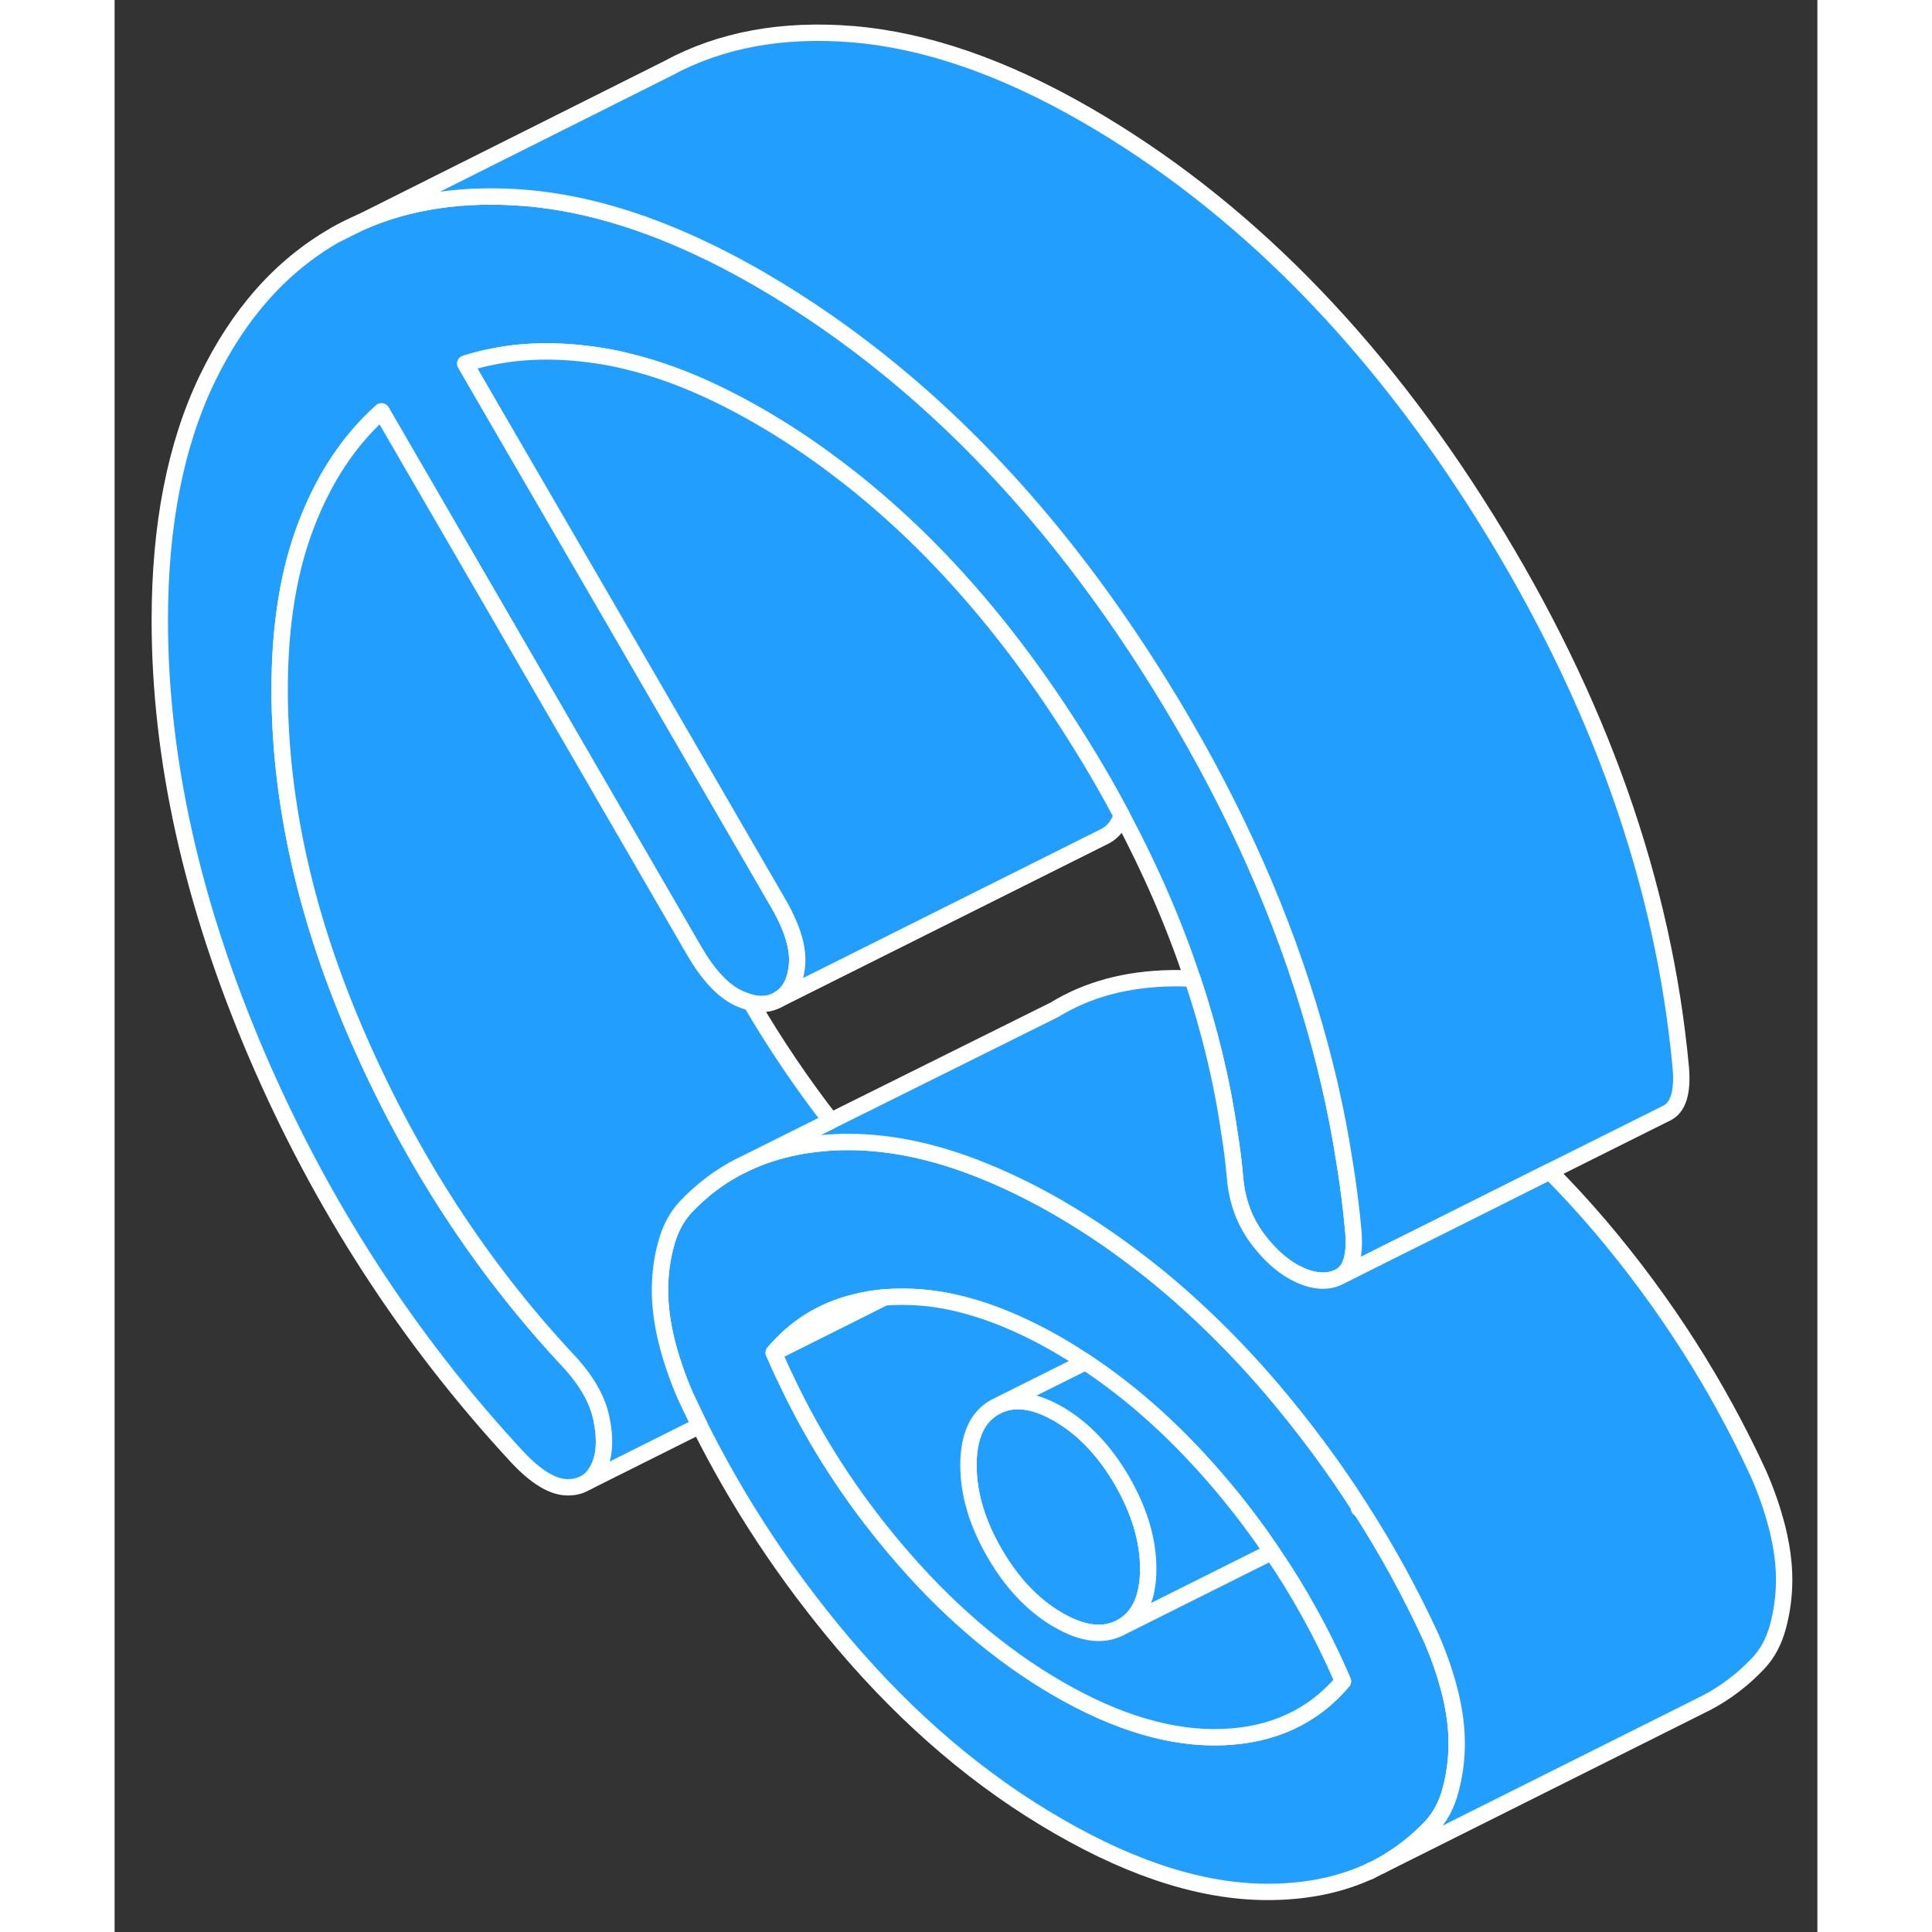 <svg width="48" height="48" viewBox="0 0 104 118" fill="#229EFF" xmlns="http://www.w3.org/2000/svg" stroke-width="1px" stroke-linecap="round" stroke-linejoin="round"><rect x="0" y="0" width="104" height="118" fill="#333333" stroke="none"/><path d="M13.46 14.358L15.07 13.558C14.52 13.788 13.98 14.058 13.46 14.358ZM76.06 92.088L76 92.128C76.05 92.168 76.09 92.198 76.14 92.218C76.12 92.178 76.09 92.128 76.06 92.088Z" stroke="white" stroke-linejoin="round"/><path d="M81.6 103.528C81.6 103.528 81.57 103.418 81.56 103.368C81.28 102.258 80.9 101.148 80.41 100.028C79.17 97.328 77.75 94.728 76.14 92.218C76.09 92.198 76.05 92.168 76 92.128L76.06 92.088C74.46 89.588 72.68 87.188 70.72 84.878C69.17 83.058 67.56 81.388 65.9 79.868C64.75 78.808 63.58 77.828 62.37 76.918C60.88 75.778 59.36 74.758 57.79 73.848C57.74 73.818 57.69 73.788 57.64 73.758C56.29 72.978 54.97 72.318 53.68 71.768C50.52 70.408 47.56 69.738 44.77 69.748H44.51C42.13 69.798 40.03 70.288 38.21 71.218H38.2C36.96 71.848 35.86 72.688 34.87 73.728C34.32 74.328 33.92 75.078 33.68 75.988C33.43 76.888 33.31 77.838 33.31 78.818C33.31 79.798 33.45 80.838 33.72 81.938C34 83.038 34.38 84.158 34.87 85.278C35.15 85.878 35.44 86.478 35.73 87.078C38.1 91.828 41.04 96.278 44.56 100.428C48.52 105.088 52.88 108.798 57.64 111.538C62.39 114.288 66.77 115.628 70.76 115.548C73.01 115.508 75.01 115.068 76.76 114.238L77.34 113.948C78.47 113.328 79.49 112.538 80.41 111.568C80.96 110.978 81.36 110.228 81.6 109.318C81.84 108.408 81.97 107.468 81.97 106.488C81.97 105.508 81.84 104.568 81.6 103.528ZM67.65 106.098C64.57 106.208 61.24 105.228 57.64 103.148C54.04 101.068 50.7 98.198 47.62 94.528C44.97 91.388 42.79 88.008 41.08 84.408C40.79 83.818 40.52 83.218 40.26 82.618C41.57 81.068 43.2 80.048 45.16 79.558C45.75 79.398 46.36 79.298 47.01 79.238H47.02C47.22 79.228 47.41 79.218 47.62 79.208C48.3 79.188 48.99 79.208 49.7 79.288C52.19 79.578 54.83 80.538 57.64 82.158C58.14 82.448 58.64 82.758 59.14 83.088C59.19 83.108 59.23 83.138 59.28 83.178C62.26 85.138 65.04 87.668 67.65 90.768C68.74 92.068 69.76 93.408 70.68 94.788C71.49 95.968 72.23 97.168 72.91 98.398C73.69 99.788 74.39 101.218 75.02 102.688C73.19 104.848 70.73 105.988 67.65 106.098Z" stroke="white" stroke-linejoin="round"/><path d="M63.13 95.818C63.13 97.568 62.59 98.748 61.53 99.358C60.46 99.968 59.16 99.828 57.64 98.948C56.11 98.068 54.82 96.708 53.75 94.868C52.68 93.028 52.15 91.228 52.15 89.488C52.15 87.748 52.68 86.558 53.75 85.948C54.82 85.338 56.11 85.478 57.64 86.358C59.16 87.238 60.46 88.598 61.53 90.438C62.59 92.278 63.13 94.068 63.13 95.818Z" stroke="white" stroke-linejoin="round"/><path d="M70.68 94.788L69.37 95.438L61.53 99.358C62.59 98.748 63.13 97.568 63.13 95.818C63.13 94.068 62.59 92.278 61.53 90.438C60.46 88.598 59.16 87.238 57.64 86.358C56.11 85.478 54.82 85.338 53.75 85.948L59.22 83.218L59.28 83.178C62.26 85.138 65.04 87.668 67.65 90.768C68.74 92.068 69.76 93.408 70.68 94.788Z" stroke="white" stroke-linejoin="round"/><path d="M59.14 83.088C59.14 83.088 59.19 83.178 59.22 83.218L59.28 83.178C59.23 83.138 59.19 83.108 59.14 83.088Z" stroke="white" stroke-linejoin="round"/><path d="M75.02 102.688C73.19 104.848 70.73 105.988 67.65 106.098C64.57 106.208 61.24 105.228 57.64 103.148C54.04 101.068 50.7 98.198 47.62 94.528C44.97 91.388 42.79 88.008 41.08 84.408C40.79 83.818 40.52 83.218 40.26 82.618L45.62 79.938L47.01 79.238H47.02C47.22 79.228 47.41 79.218 47.62 79.208C48.3 79.188 48.99 79.208 49.7 79.288C52.19 79.578 54.83 80.538 57.64 82.158C58.14 82.448 58.64 82.758 59.14 83.088C59.16 83.128 59.19 83.178 59.22 83.218L53.75 85.948C52.68 86.558 52.15 87.738 52.15 89.488C52.15 91.238 52.68 93.028 53.75 94.868C54.82 96.708 56.11 98.068 57.64 98.948C59.16 99.828 60.46 99.968 61.53 99.358L69.37 95.438L70.68 94.788C71.49 95.968 72.23 97.168 72.91 98.398C73.69 99.788 74.39 101.218 75.02 102.688Z" stroke="white" stroke-linejoin="round"/><path d="M47.01 79.238L45.62 79.938L40.26 82.618C41.57 81.068 43.2 80.048 45.16 79.558C45.75 79.398 46.36 79.298 47.01 79.238Z" stroke="white" stroke-linejoin="round"/><path d="M75.68 75.618C75.73 76.868 75.44 77.648 74.83 77.968C74.16 78.318 73.37 78.298 72.46 77.908C72.42 77.888 72.39 77.878 72.35 77.858C71.98 77.688 71.62 77.468 71.27 77.188C70.78 76.808 70.31 76.318 69.85 75.718C69.03 74.648 68.55 73.378 68.43 71.908C68.35 71.008 68.24 70.098 68.09 69.198C67.64 66.048 66.88 62.908 65.83 59.778C64.72 56.438 63.28 53.118 61.51 49.798C60.69 48.248 59.8 46.708 58.83 45.168C54.5 38.238 49.59 32.708 44.1 28.578C42.56 27.408 40.98 26.358 39.35 25.418C36.66 23.868 34.11 22.778 31.67 22.158C31 21.978 30.35 21.838 29.7 21.738C27.36 21.368 25.18 21.368 23.16 21.768C22.57 21.878 21.99 22.028 21.42 22.208L22.86 24.698L30.45 37.768L40.54 55.178C41.39 56.648 41.77 57.898 41.68 58.928C41.59 59.968 41.21 60.668 40.54 61.048C40.06 61.328 39.5 61.388 38.87 61.238C38.63 61.178 38.38 61.088 38.11 60.968C37.17 60.528 36.27 59.568 35.41 58.098L23.63 37.768L16.3 25.128C14.35 26.868 12.82 29.158 11.73 31.988C10.63 34.808 10.08 38.188 10.08 42.108C10.08 49.028 11.7 56.178 14.93 63.528C18.16 70.888 22.37 77.358 27.55 82.938C28.77 84.208 29.5 85.448 29.74 86.678C29.99 87.898 29.93 88.898 29.56 89.668C29.38 90.018 29.17 90.298 28.89 90.498L28.75 90.568C28.45 90.748 28.1 90.838 27.69 90.838C26.8 90.848 25.78 90.248 24.62 89.018C17.91 81.788 12.6 73.568 8.66 64.378C4.73 55.178 2.76 46.348 2.76 37.878C2.76 32.078 3.72 27.168 5.64 23.168C7.56 19.178 10.17 16.238 13.46 14.358L15.07 13.558C18 12.268 21.33 11.788 25.08 12.088C25.43 12.118 25.78 12.148 26.13 12.198C29.3 12.598 32.63 13.628 36.11 15.308C36.24 15.368 36.37 15.428 36.51 15.498C37.44 15.958 38.39 16.468 39.35 17.018C42.18 18.658 44.89 20.538 47.49 22.678C53.57 27.668 59 34.018 63.81 41.748C67.87 48.278 70.91 54.848 72.92 61.458C73.88 64.578 74.61 67.708 75.1 70.848C75.34 72.308 75.53 73.768 75.66 75.238C75.66 75.368 75.68 75.498 75.68 75.618Z" stroke="white" stroke-linejoin="round"/><path d="M94.83 67.968L87.66 71.548L81.39 74.688L77.82 76.468L74.83 77.968C75.44 77.648 75.73 76.868 75.68 75.618C75.68 75.498 75.67 75.368 75.66 75.238C75.53 73.768 75.34 72.308 75.1 70.848C74.61 67.708 73.88 64.578 72.92 61.458C70.91 54.848 67.87 48.278 63.81 41.748C59 34.018 53.571 27.668 47.49 22.678C44.891 20.538 42.18 18.658 39.35 17.018C38.39 16.468 37.441 15.958 36.511 15.498C36.37 15.428 36.24 15.368 36.11 15.308C32.63 13.628 29.3 12.598 26.13 12.198C25.78 12.148 25.43 12.118 25.08 12.088C21.33 11.788 18 12.268 15.07 13.558L33.791 4.178C37.011 2.428 40.78 1.738 45.08 2.088C49.53 2.458 54.29 4.098 59.35 7.018C68.8 12.478 76.95 20.718 83.81 31.748C90.67 42.778 94.62 53.938 95.66 65.238C95.78 66.708 95.5 67.618 94.83 67.968Z" stroke="white" stroke-linejoin="round"/><path d="M101.97 96.488C101.97 97.468 101.84 98.408 101.6 99.318C101.36 100.228 100.96 100.978 100.41 101.568C99.47 102.568 98.41 103.378 97.23 103.998L96.53 104.348L77.34 113.948C78.47 113.328 79.49 112.538 80.41 111.568C80.96 110.978 81.36 110.228 81.6 109.318C81.84 108.408 81.97 107.468 81.97 106.488C81.97 105.508 81.84 104.568 81.6 103.528C81.59 103.478 81.57 103.418 81.56 103.368C81.28 102.258 80.9 101.148 80.41 100.028C79.17 97.328 77.75 94.728 76.14 92.218C76.12 92.178 76.09 92.128 76.06 92.088C74.46 89.588 72.68 87.188 70.72 84.878C69.17 83.058 67.56 81.388 65.9 79.868C64.75 78.808 63.58 77.828 62.37 76.918C60.88 75.778 59.36 74.758 57.79 73.848C57.74 73.818 57.69 73.788 57.64 73.758C56.29 72.978 54.97 72.318 53.68 71.768C50.52 70.408 47.56 69.738 44.77 69.748H44.51C42.13 69.798 40.03 70.288 38.21 71.218L43.75 68.458L57.35 61.698L57.41 61.668C59.41 60.438 61.78 59.798 64.51 59.748C64.94 59.738 65.38 59.748 65.83 59.778C66.88 62.908 67.64 66.048 68.09 69.198C68.24 70.098 68.35 71.008 68.43 71.908C68.55 73.378 69.03 74.648 69.85 75.718C70.31 76.318 70.78 76.808 71.27 77.188C71.62 77.468 71.98 77.688 72.35 77.858C72.39 77.878 72.42 77.888 72.46 77.908C73.37 78.298 74.16 78.318 74.83 77.968L77.82 76.468L81.39 74.688L87.66 71.548C88.7 72.598 89.72 73.708 90.72 74.878C94.68 79.548 97.91 84.598 100.41 90.028C100.9 91.148 101.28 92.258 101.56 93.368C101.83 94.468 101.97 95.508 101.97 96.488Z" stroke="white" stroke-linejoin="round"/><path d="M76.76 114.238L76.62 114.308" stroke="white" stroke-linejoin="round"/><path d="M61.51 49.798C61.33 50.368 61 50.788 60.54 51.048L40.54 61.048C41.21 60.668 41.59 59.968 41.68 58.928C41.77 57.898 41.39 56.648 40.54 55.178L30.45 37.768L22.86 24.698L21.42 22.208C21.99 22.028 22.57 21.878 23.16 21.768C25.18 21.368 27.36 21.368 29.7 21.738C30.35 21.838 31 21.978 31.67 22.158C34.11 22.778 36.66 23.868 39.35 25.418C40.98 26.358 42.56 27.408 44.1 28.578C49.59 32.708 54.5 38.238 58.83 45.168C59.8 46.708 60.69 48.248 61.51 49.798Z" stroke="white" stroke-linejoin="round"/><path d="M43.75 68.458L38.21 71.218H38.2C36.96 71.848 35.86 72.688 34.87 73.728C34.32 74.328 33.92 75.078 33.68 75.988C33.43 76.888 33.31 77.838 33.31 78.818C33.31 79.798 33.45 80.838 33.72 81.938C34 83.038 34.38 84.158 34.87 85.278C35.15 85.878 35.44 86.478 35.73 87.078L28.89 90.498C29.17 90.298 29.38 90.018 29.56 89.668C29.93 88.898 29.99 87.898 29.74 86.678C29.5 85.448 28.77 84.208 27.55 82.938C22.37 77.358 18.16 70.888 14.93 63.528C11.7 56.178 10.08 49.028 10.08 42.108C10.08 38.188 10.63 34.808 11.73 31.988C12.82 29.158 14.35 26.868 16.3 25.128L23.63 37.768L35.41 58.098C36.27 59.568 37.17 60.528 38.11 60.968C38.38 61.088 38.63 61.178 38.87 61.238C40.35 63.768 41.98 66.178 43.75 68.458Z" stroke="white" stroke-linejoin="round"/></svg>